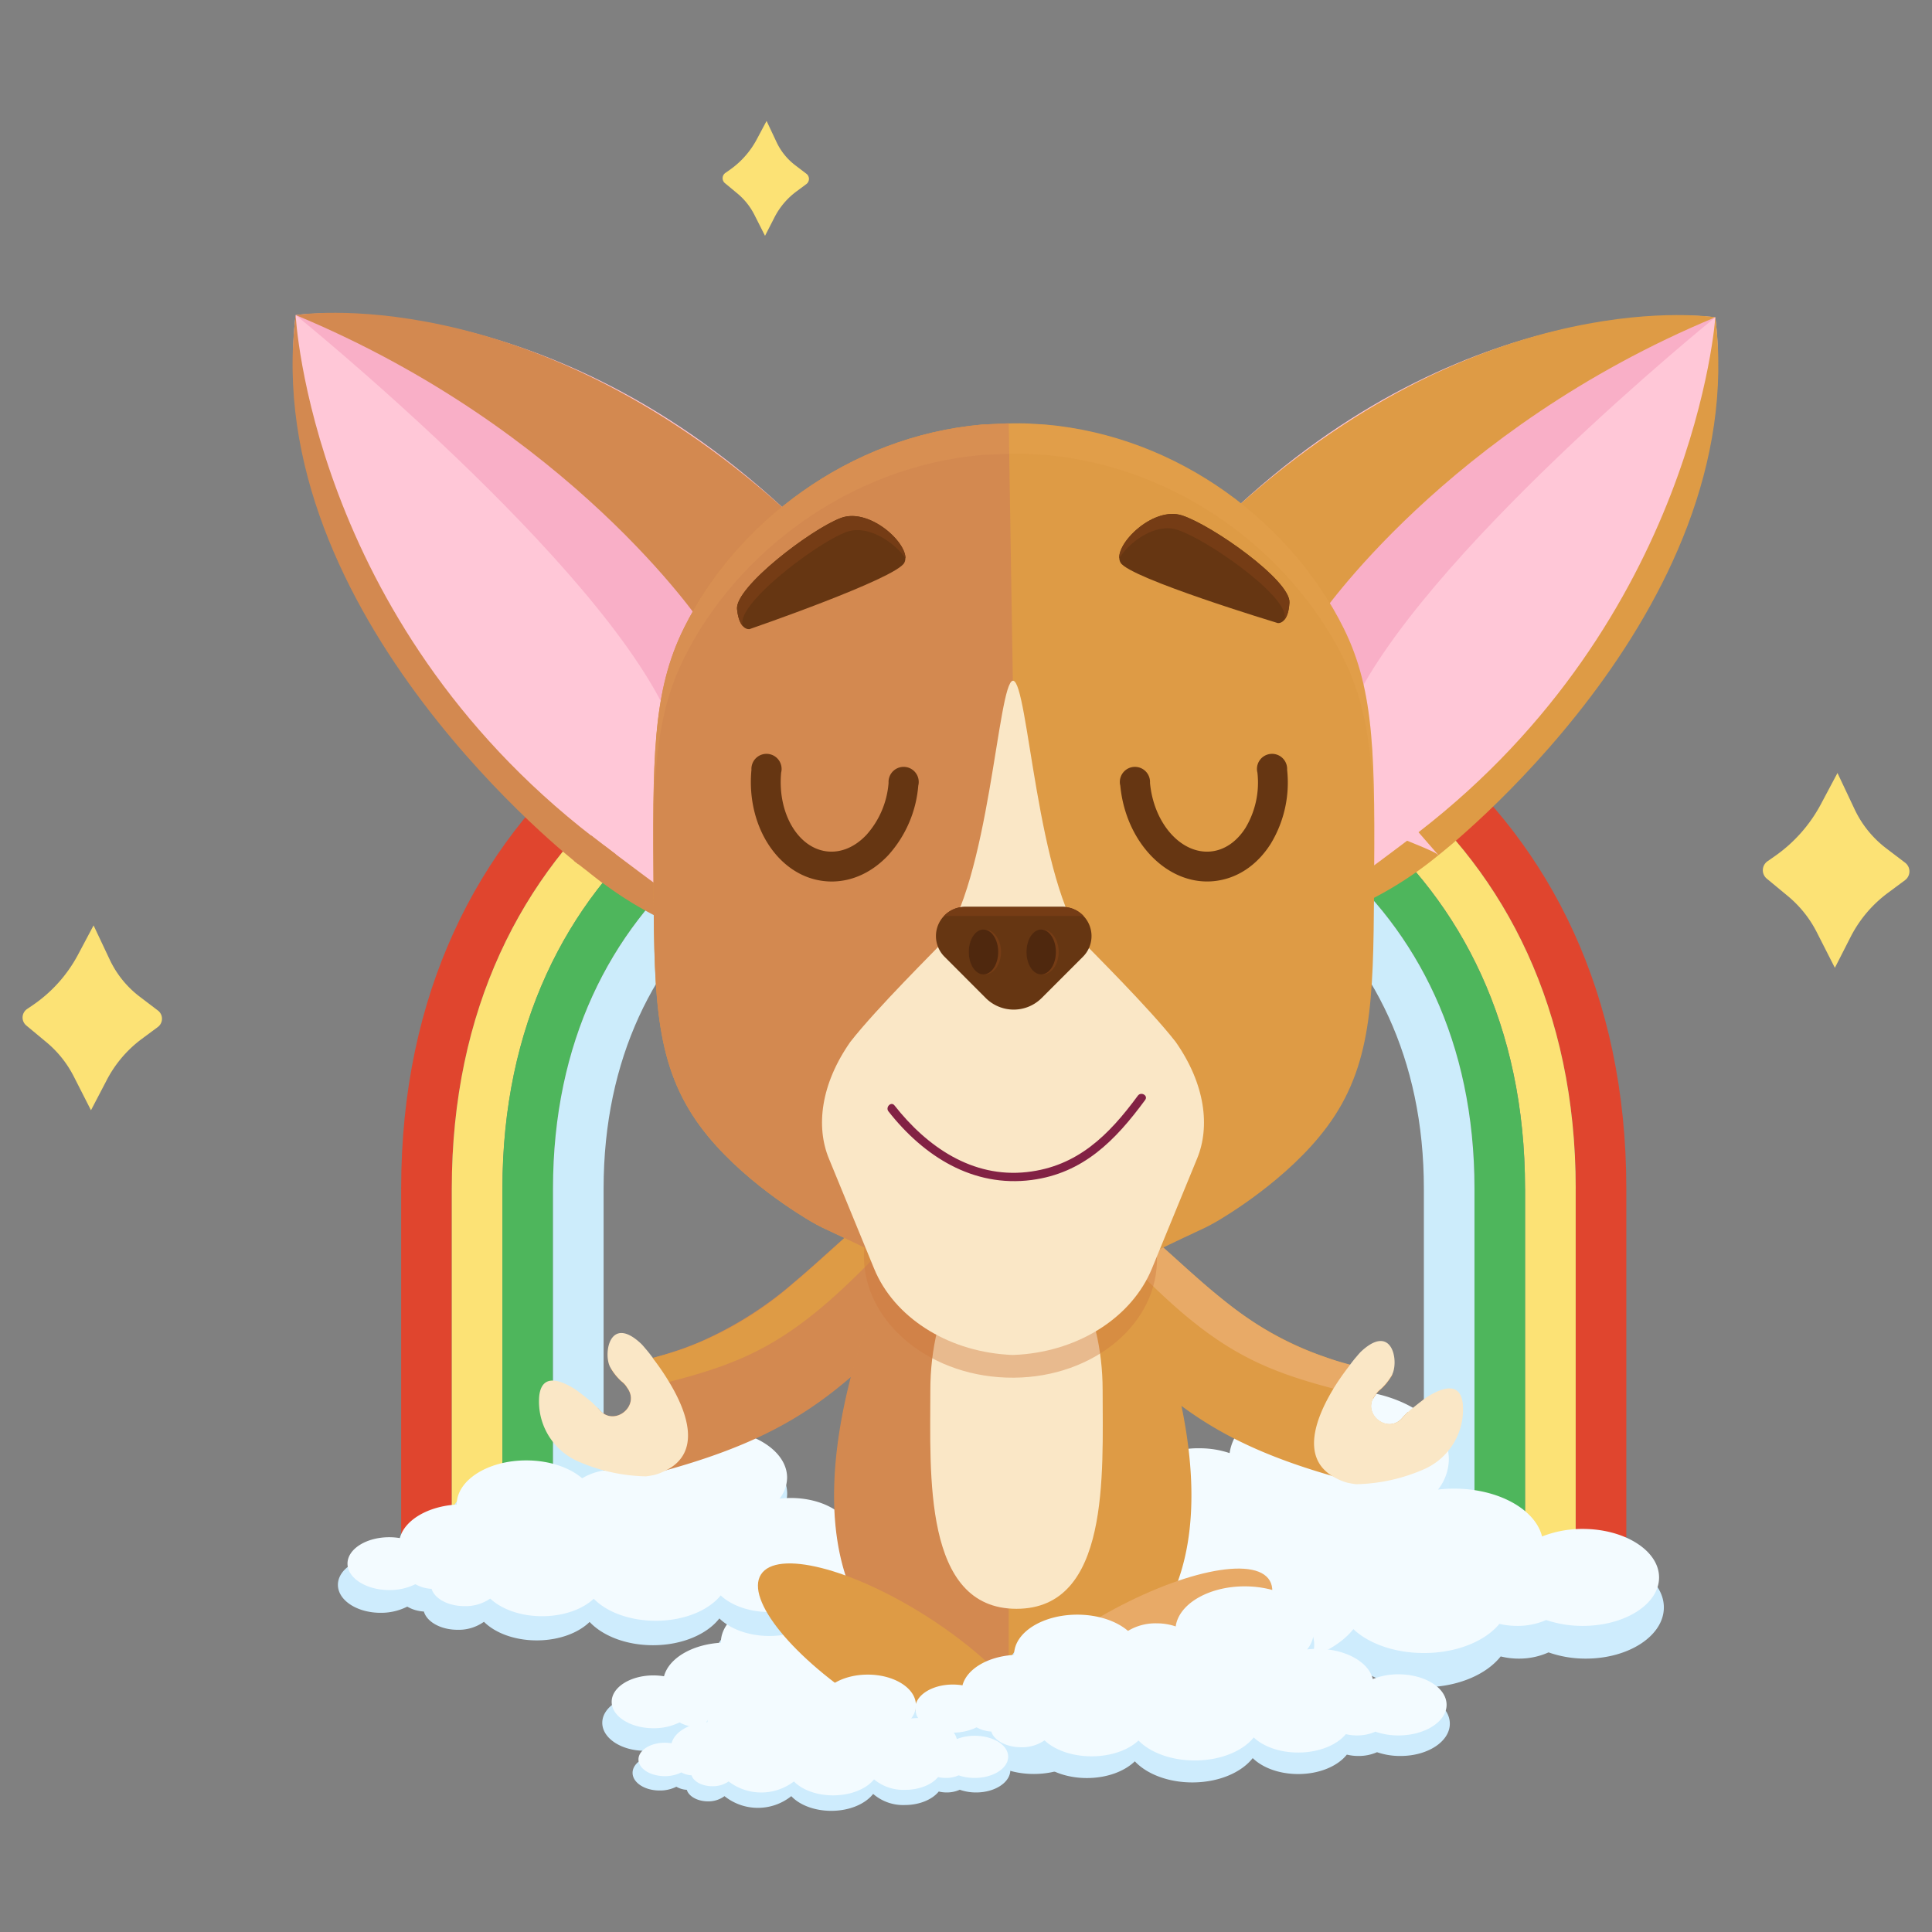 <svg id="Layer_1" height="512" viewBox="0 0 512 512" width="512" xmlns="http://www.w3.org/2000/svg" data-name="Layer 1"><rect x="0" y="0" width="512" height="512" fill="#808080" stroke="none"/><path d="m106.31 314.97h13.41v92.43h-13.41z" fill="#e0452e"/><path d="m119.73 314.97h13.41v92.43h-13.41z" fill="#fce275"/><path d="m133.14 314.97h13.41v92.43h-13.41z" fill="#4eb65c"/><path d="m146.55 314.97h13.41v92.43h-13.41z" fill="#ccecfb"/><path d="m417.58 314.97h13.41v92.43h-13.41z" fill="#e0452e"/><path d="m404.16 314.97h13.41v92.43h-13.41z" fill="#fce275"/><path d="m390.75 314.97h13.41v92.43h-13.41z" fill="#4eb65c"/><path d="m377.34 314.97h13.41v92.43h-13.41z" fill="#ccecfb"/><path d="m417.58 315c0-190.07-297.85-190.07-297.85 0h-13.42c0-207.19 324.68-207.19 324.68 0z" fill="#e0452e"/><path d="m404.16 315c0-173-271-173-271 0h-13.43c0-190.07 297.85-190.07 297.85 0z" fill="#fce275"/><path d="m390.75 315c0-155.84-244.2-155.84-244.2 0h-13.41c0-173 271-173 271 0z" fill="#4eb65c"/><path d="m377.34 315c0-138.72-217.38-138.72-217.38 0h-13.41c0-155.84 244.2-155.84 244.2 0z" fill="#ccecfb"/><path d="m303.86 446a20.06 20.06 0 0 0 -7.65 1.45c-1.25-5.28-8.19-9.32-16.59-9.32a24.65 24.65 0 0 0 -3 .19 9.91 9.91 0 0 0 2.05-5.89c0-7.5-9.26-13.58-20.69-13.58-10.79 0-19.65 5.43-20.59 12.36a17.2 17.2 0 0 0 -5.7-.95 15.53 15.53 0 0 0 -8.53 2.35c-3.43-3-8.94-5-15.14-5-10.4 0-18.84 5.54-18.84 12.37v.02c-7.82.47-14.12 4.37-15.4 9.39a16.54 16.54 0 0 0 -2.86-.25c-6.25 0-11.31 3.32-11.31 7.42s5.06 7.42 11.31 7.42a15.31 15.31 0 0 0 7.07-1.64 9.86 9.86 0 0 0 4.4 1.31c.8 2.75 4.49 4.84 8.92 4.84a11.48 11.48 0 0 0 7-2.13c3 3 8.18 4.93 14 4.93s11-1.94 14-4.89c3.47 3.7 9.7 6.17 16.8 6.17 7.68 0 14.34-2.89 17.59-7.1 2.87 2.81 7.74 4.65 13.28 4.65 6.19 0 11.54-2.3 14.2-5.67a14.18 14.18 0 0 0 3.32.39 13.2 13.2 0 0 0 5.5-1.14 20.49 20.49 0 0 0 6.87 1.14c7.94 0 14.37-4.22 14.37-9.43s-6.44-9.41-14.38-9.41z" fill="#ceecfd"/><path d="m303.25 441a20.22 20.22 0 0 0 -7.48 1.38c-1.23-5-8-8.82-16.23-8.82a25.8 25.8 0 0 0 -2.94.17 9.12 9.12 0 0 0 2-5.57c0-7.1-9.06-12.85-20.23-12.85-10.57 0-19.24 5.14-20.16 11.69a17.17 17.17 0 0 0 -5.57-.89 15.63 15.63 0 0 0 -8.35 2.22c-3.36-2.88-8.74-4.74-14.81-4.74-10.18 0-18.44 5.24-18.44 11.7a.43.43 0 0 0 0 .05c-7.66.45-13.82 4.14-15.07 8.89a17 17 0 0 0 -2.8-.23c-6.11 0-11.07 3.14-11.07 7s5 7 11.07 7a15.35 15.35 0 0 0 6.92-1.55 9.69 9.69 0 0 0 4.3 1.23c.78 2.61 4.39 4.59 8.73 4.59a11.49 11.49 0 0 0 6.81-2c3 2.81 8 4.67 13.73 4.67s10.73-1.84 13.7-4.62c3.39 3.49 9.48 5.83 16.43 5.83 7.52 0 14-2.74 17.21-6.72 2.81 2.66 7.58 4.41 13 4.41 6.05 0 11.29-2.19 13.89-5.38a14.21 14.21 0 0 0 3.26.38 13.09 13.09 0 0 0 5.37-1.09 20.45 20.45 0 0 0 6.72 1.09c7.77 0 14.07-4 14.07-8.93s-6.31-8.91-14.06-8.91z" fill="#f3fbff"/><path d="m420.28 412.34a28.89 28.89 0 0 0 -11 2.09c-1.81-7.59-11.79-13.4-23.86-13.4a38.12 38.12 0 0 0 -4.32.26 14.15 14.15 0 0 0 2.94-8.47c0-10.78-13.32-19.51-29.74-19.51-15.53 0-28.28 7.8-29.63 17.76a24.67 24.67 0 0 0 -8.19-1.36 22.42 22.42 0 0 0 -12.27 3.37c-4.94-4.36-12.85-7.19-21.77-7.19-15 0-27.1 8-27.1 17.78v.08c-11.26.67-20.32 6.28-22.15 13.5a25.06 25.06 0 0 0 -4.12-.36c-9 0-16.26 4.78-16.26 10.67s7.28 10.67 16.26 10.67a22 22 0 0 0 10.17-2.35 14.07 14.07 0 0 0 6.33 1.87c1.15 4 6.45 7 12.83 7a16.48 16.48 0 0 0 10-3.06c4.35 4.28 11.77 7.1 20.19 7.1s15.77-2.79 20.13-7c5 5.32 13.94 8.86 24.16 8.86 11.05 0 20.62-4.15 25.29-10.2 4.13 4 11.15 6.69 19.11 6.69 8.9 0 16.59-3.32 20.42-8.17a19.87 19.87 0 0 0 4.78.58 19 19 0 0 0 7.9-1.65 29.49 29.49 0 0 0 9.88 1.65c11.42 0 20.68-6.08 20.68-13.57s-9.24-13.64-20.66-13.64z" fill="#ceecfd"/><path d="m419.41 405.18a29.21 29.21 0 0 0 -10.75 2c-1.77-7.18-11.54-12.68-23.35-12.68a36.38 36.38 0 0 0 -4.22.25 13.21 13.21 0 0 0 2.87-8c0-10.2-13-18.47-29.1-18.47-15.2 0-27.66 7.39-29 16.81a24.75 24.75 0 0 0 -8-1.28 22.47 22.47 0 0 0 -12 3.19c-4.83-4.13-12.57-6.81-21.3-6.81-14.64 0-26.52 7.53-26.52 16.83v.07c-11 .64-19.88 5.95-21.67 12.78a25.11 25.11 0 0 0 -4-.34c-8.78 0-15.9 4.52-15.9 10.1s7.12 10.1 15.9 10.1a22.17 22.17 0 0 0 10-2.23 14 14 0 0 0 6.19 1.78c1.13 3.75 6.32 6.59 12.55 6.59a16.49 16.49 0 0 0 9.79-2.9c4.26 4 11.52 6.71 19.76 6.71s15.34-2.68 19.62-6.68c4.88 5 13.64 8.39 23.63 8.39 10.82 0 20.18-3.93 24.75-9.66 4 3.82 10.91 6.34 18.7 6.34 8.7 0 16.23-3.15 20-7.73a20.54 20.54 0 0 0 4.67.54 19 19 0 0 0 7.73-1.56 29.89 29.89 0 0 0 9.67 1.56c11.18 0 20.24-5.75 20.24-12.84s-9.08-12.86-20.26-12.86z" fill="#f3fbff"/><path d="m233.84 409.41a20 20 0 0 0 -7.64 1.45c-1.25-5.28-8.19-9.32-16.59-9.32a24.65 24.65 0 0 0 -3 .19 9.91 9.91 0 0 0 2-5.89c0-7.5-9.27-13.58-20.69-13.58-10.8 0-19.66 5.43-20.59 12.36a17.2 17.2 0 0 0 -5.7-.95 15.62 15.62 0 0 0 -8.53 2.34c-3.44-3-8.94-5-15.14-5-10.41 0-18.84 5.54-18.84 12.37v.05c-7.83.47-14.12 4.37-15.4 9.39a16.63 16.63 0 0 0 -2.86-.25c-6.25 0-11.31 3.32-11.31 7.42s5.06 7.42 11.31 7.42a15.34 15.34 0 0 0 7.07-1.64 9.73 9.73 0 0 0 4.4 1.3c.8 2.76 4.49 4.84 8.92 4.84a11.48 11.48 0 0 0 7-2.12c3 3 8.18 4.93 14 4.93s11-1.94 14-4.89c3.47 3.7 9.69 6.17 16.8 6.17 7.68 0 14.33-2.89 17.59-7.1 2.87 2.8 7.74 4.65 13.28 4.65 6.18 0 11.54-2.3 14.2-5.67a14.12 14.12 0 0 0 3.32.39 13.12 13.12 0 0 0 5.49-1.14 20.58 20.58 0 0 0 6.87 1.14c7.95 0 14.38-4.22 14.38-9.43s-6.39-9.43-14.34-9.43z" fill="#ceecfd"/><path d="m233.24 404.43a20.22 20.22 0 0 0 -7.48 1.38c-1.23-5-8-8.83-16.23-8.83a25.79 25.79 0 0 0 -2.94.18 9.18 9.18 0 0 0 2-5.57c0-7.1-9.06-12.85-20.23-12.85-10.57 0-19.24 5.14-20.16 11.69a17.21 17.21 0 0 0 -5.57-.89 15.63 15.63 0 0 0 -8.35 2.22c-3.36-2.88-8.74-4.74-14.81-4.74-10.18 0-18.44 5.24-18.44 11.7a.43.43 0 0 0 0 0c-7.66.45-13.82 4.14-15.07 8.89a17.1 17.1 0 0 0 -2.81-.23c-6.11 0-11.06 3.14-11.06 7s5 7 11.06 7a15.36 15.36 0 0 0 6.93-1.55 9.66 9.66 0 0 0 4.3 1.23c.78 2.61 4.39 4.58 8.73 4.58a11.46 11.46 0 0 0 6.8-2c3 2.81 8 4.67 13.74 4.67s10.73-1.84 13.7-4.63c3.39 3.5 9.48 5.84 16.43 5.84 7.52 0 14-2.74 17.21-6.72 2.81 2.66 7.58 4.41 13 4.41 6.05 0 11.29-2.19 13.89-5.38a14.12 14.12 0 0 0 3.25.38 13.27 13.27 0 0 0 5.38-1.09 20.45 20.45 0 0 0 6.72 1.09c7.77 0 14.07-4 14.07-8.93s-6.3-8.85-14.06-8.85z" fill="#f3fbff"/><path d="m357 185.36 7.81-4.28 21.55 31.14s-13.46 18.27-23.29 19.14z" fill="#ffc7d7"/><path d="m377.16 219.59s-12.1 9.13-13.48 10.08v8.5a98.38 98.38 0 0 0 17.53-11.54l-4-7" fill="#de9b45"/><path d="m454.58 84.08s-62.77-8.59-126.22 49.79 48.64 88.13 52.85 92.76c0 0 82.34-68.79 73.37-142.55z" fill="#ffc7d7"/><path d="m454.58 84.08s-79.22 64.06-97.08 105l-10.83-33.68s57.47-62.6 107.91-71.28" fill="#f9afc7"/><path d="m454.58 84.08s-59.66-9.69-126.22 49.79l20.95 30.19s33.85-50.32 105.27-79.98z" fill="#de9b45"/><path d="m454.58 84.08s-5.3 79.81-78.66 136.47l5.29 6.08s83.13-64.5 73.37-142.55z" fill="#de9b45"/><path d="m180.36 189.93-7.81-4.27-21.55 31.13s13.46 18.27 23.29 19.14z" fill="#ffc7d7"/><path d="m160.23 224.17s12.1 9.12 13.48 10.07v8.5a98 98 0 0 1 -17.53-11.53l4-7" fill="#d38950"/><path d="m153.44 218.9 9.74 7.48-3.6 7.54-7.43-5.76z" fill="#d38950"/><g fill="#fce275"><path d="m24.11 294.23-4.58-9a28.66 28.66 0 0 0 -7.25-9.05l-5.28-4.39a2.74 2.74 0 0 1 .19-4.4l1.81-1.23a37.47 37.47 0 0 0 11.59-13l4.21-7.92 4.32 9.16a26.5 26.5 0 0 0 8 9.8l4.68 3.56a2.74 2.74 0 0 1 0 4.43l-4.17 3.09a31.91 31.91 0 0 0 -9.45 11.16z"/><path d="m202.74 62.49-2.84-5.61a17.72 17.72 0 0 0 -4.5-5.62l-3.27-2.71a1.7 1.7 0 0 1 .12-2.73l1.08-.76a23.16 23.16 0 0 0 7.2-8.09l2.62-4.92 2.68 5.69a16.54 16.54 0 0 0 4.95 6.08l2.9 2.21a1.71 1.71 0 0 1 0 2.76l-2.58 1.92a19.64 19.64 0 0 0 -5.87 6.92z"/><path d="m486.26 256.48-4.82-9.48a30.23 30.23 0 0 0 -7.65-9.54l-5.55-4.59a2.9 2.9 0 0 1 .2-4.65l1.85-1.29a39.32 39.32 0 0 0 12.22-13.73l4.44-8.35 4.56 9.66a28 28 0 0 0 8.39 10.33l4.93 3.75a2.9 2.9 0 0 1 0 4.68l-4.39 3.26a33.43 33.43 0 0 0 -10 11.75z"/></g><path d="m372.5 379.52c0 .05-.19.58-.22.66-1.08 5.66-7.74 14-13.49 12.54-2-.53-4-1.05-5.82-1.61-37.89-10.91-48.59-24.82-76.68-54 3.76-4.4 7.53-8.67 11.35-12.94l2.72-3 .18-.18c.9-1 1.77-2 2.72-3l.08-.08v-.06c6.22 5 11.51 9.75 16.42 14.12l4.77 4.3c2.9 2.58 5.69 5.06 8.54 7.35a89.74 89.74 0 0 0 28.25 16.07c.31.13.66.24 1 .35 1.72.6 3.51 1.15 5.35 1.68q4.91 1.38 10.6 2.48a1.77 1.77 0 0 1 .55.18 2.56 2.56 0 0 1 -.21.4s0 0-.08.1a15 15 0 0 1 -2.69 3.27 5.88 5.88 0 0 0 -1.55 1.74 3.76 3.76 0 0 0 -.45.74 1.05 1.05 0 0 0 -.13.26c-2 4.53 4.32 9.09 7.93 4.85a6.56 6.56 0 0 1 .5-.55l1-1a11.29 11.29 0 0 1 -.64 5.33z" fill="#de9b45"/><path d="m369 364.21a3.07 3.07 0 0 0 -.87-.32c-3.68-.63-7.14-1.39-10.32-2.24-1.88-.5-3.67-1-5.41-1.6-.31-.11-.66-.22-1-.35-11.65-3.92-20.11-9.4-28.25-16.07-2.85-2.29-5.64-4.77-8.54-7.35l-4.77-4.3c-4.91-4.42-10.2-9.17-16.42-14.15l-.08.08c0 .05-.06.05-.06.08a3.36 3.36 0 0 1 -.34.42c-.63.71-1.45 1.58-2.32 2.48l-.18.18c-.95 1-1.93 1.95-2.72 2.77a.4.4 0 0 1 -.13.13c.05.06.08.11.13.13 4.91 4.51 8.81 7.65 14 12.92 20.21 20.52 32.2 25.85 51.72 31 3.27.84 6.75 1.71 10.52 2.61a3.76 3.76 0 0 1 .45-.74 5.88 5.88 0 0 1 1.55-1.74 15 15 0 0 0 2.69-3.27c.05-.05.05-.08.08-.1a2.56 2.56 0 0 0 .21-.4z" fill="#e8aa67"/><path d="m255.36 335c-28.64 29.75-39.21 43.66-79 54.68l-3.53.95c-5.72 1.5-12.42-6.91-13.5-12.57 0-.06-.18-.61-.21-.66a10.29 10.29 0 0 1 -.76-4.32c.21.21.39.42.5.55 3.61 4.24 9.93-.32 7.93-4.85a4.69 4.69 0 0 0 -.58-1 5.76 5.76 0 0 0 -1.55-1.74 15 15 0 0 1 -2.69-3.27 3.23 3.23 0 0 1 1.37-.66c3.45-.66 6.67-1.42 9.67-2.24 3.19-.87 6.17-1.81 8.93-2.84a2.56 2.56 0 0 1 .4-.16c1.66-.61 3.27-1.27 4.8-2a98 98 0 0 0 23.24-15c3.22-2.69 6.41-5.56 9.78-8.6 4.69-4.19 9.7-8.74 15.52-13.57.82-.68 1.66-1.37 2.53-2.05 1 1.06 1.92 2.14 2.87 3.19l.16.16c.89 1 1.79 2 2.69 3 3.9 4.37 7.66 8.64 11.43 13z" fill="#d38950"/><path d="m162 362.81a15 15 0 0 0 2.69 3.27 5.76 5.76 0 0 1 1.55 1.74 4.69 4.69 0 0 1 .58 1c3.77-.92 7.27-1.77 10.54-2.61 20.08-5.21 32.12-10.35 52.64-31.21 5.19-5.3 9.09-8.4 14-12.91.05 0 .07-.08.13-.13a.52.52 0 0 1 -.13-.13c-.8-.82-1.77-1.8-2.69-2.77l-.16-.16c-.9-.92-1.71-1.82-2.37-2.53a2.52 2.52 0 0 1 -.34-.39s0 0-.06-.08a.61.61 0 0 0 -.13-.16c-.87.68-1.71 1.37-2.53 2.05-5.82 4.77-10.83 9.33-15.52 13.57-3.37 3-6.56 5.91-9.78 8.6a92.81 92.81 0 0 1 -23.24 15c-1.53.68-3.14 1.34-4.8 2a2.56 2.56 0 0 0 -.4.16c-2.79 1-5.77 1.92-9 2.74-3 .74-6.09 1.42-9.44 2a3.17 3.17 0 0 0 -1.63.9z" fill="#de9b45"/><circle cx="267.32" cy="429.64" fill="#d38950" r="24.02"/><path d="m267.32 405.63a24 24 0 1 1 0 48" fill="#de9b45"/><path d="m310.54 423a17.61 17.61 0 0 1 -3.45 4.89c-6.93 7.11-20.66 11.7-34.94 12.38q-1.84.09-3.69.09c-1.18 0-2.36 0-3.54-.08-14.18-.65-27.85-5.16-34.88-12.16a17.91 17.91 0 0 1 -3.67-5.12c-8.28-18.05-5.43-41.28 0-61a224.74 224.74 0 0 1 14.29-37.5 97.64 97.64 0 0 0 24.82 3.17c1 0 2 0 3-.05a96.66 96.66 0 0 0 27-4.64c5.35 10.61 31.12 65.02 15.06 100.02z" fill="#de9b45"/><path d="m265.34 327.75a97.64 97.64 0 0 1 -24.82-3.18 224.2 224.2 0 0 0 -14.29 37.5c-5.43 19.71-8.27 42.94 0 61a17.78 17.78 0 0 0 3.67 5.12c7 7 20.7 11.51 34.88 12.16.84 0 1.69.05 2.53.06v-112.7c-.65.02-1.31.04-1.97.04z" fill="#d38950"/><path d="m292.21 368.42c0 22.13 2 57.93-22.83 57.93s-22.83-35.8-22.83-57.93 10.22-40.08 22.83-40.08 22.83 17.94 22.83 40.08z" fill="#fae7c6"/><ellipse cx="268" cy="333.27" fill="#ce783e" opacity=".41" rx="31.84" ry="38.86" transform="matrix(.034 -.999 .999 .034 -74.27 589.67)"/><path d="m78.35 83.49s64.09-8.76 128.87 50.84-49.32 83.95-53.63 88.67c0 0-84.41-64.2-75.24-139.51z" fill="#ffc7d7"/><path d="m78.35 83.49s80.88 65.41 99.11 107.17l11.06-34.39s-58.67-63.91-110.17-72.78" fill="#f9afc7"/><path d="m78.35 83.49s60.91-9.89 128.87 50.84l-21.39 30.83s-34.57-51.38-107.48-81.67z" fill="#d38950"/><path d="m78.35 83.49s3.92 80.5 78.82 138.35l-3.91 7.21s-84.88-65.86-74.91-145.56z" fill="#d38950"/><path d="m356.05 166.43c-13.79-27.76-43.56-50.83-79.05-53.93-6.17-.37-6.37-.48-16.64 0-35.52 3.1-65.29 26.17-79.08 53.93-8.44 17-8.31 34.71-8.06 70.17.21 28.62.58 46 12.45 62 10.4 14.05 27.41 24 29.29 25.12 4.6 2.65 3.77 1.67 24.17 11.82 15.58 7.74 26.17 11.35 29.55 11.73 3.38-.38 14-4 29.56-11.73 20.4-10.15 19.57-9.17 24.16-11.82 1.88-1.09 18.89-11.07 29.29-25.12 11.88-16 12.24-33.43 12.45-62 .23-35.46.36-53.19-8.09-70.17z" fill="#de9b45"/><path d="m260.33 112.5c-35.52 3.1-65.29 26.17-79.08 53.93-8.44 17-8.31 34.71-8.06 70.17.21 28.62.58 46 12.45 62 10.4 14.05 27.41 24 29.29 25.12 4.6 2.65 3.77 1.67 24.17 11.82 13.93 6.93 23.86 10.53 28.22 11.5l1.33-151.65-1.33-83.22c-1.7.09-3.88.19-6.99.33z" fill="#d38950"/><path d="m260.33 120.56c10.27-.49 10.47-.37 16.64 0 35.52 3.1 65.29 26.16 79.08 53.92 6.75 13.57 8 27.62 8.13 50.78.11-28.08-.64-43.73-8.13-58.8-13.79-27.75-43.56-50.82-79.08-53.92-6.17-.37-6.37-.48-16.64 0-35.52 3.1-65.29 26.17-79.08 53.92-7.49 15.06-8.23 30.72-8.13 58.8.11-23.17 1.39-37.21 8.13-50.78 13.75-27.76 43.56-50.82 79.08-53.92z" fill="#f2ad61" opacity=".16"/><path d="m311.57 276.12c-7-9-23-24.78-23.78-25.72-13.08-16.31-15.28-69.63-19.3-70h-.06c-4 .38-6.23 53.7-19.31 70-.75.94-16.8 16.75-23.78 25.72-7.89 11.27-9.13 22.51-5.68 30.9l12 29.21c5.26 12.78 19.11 21.64 35.09 22.76 0 0 1.14.11 1.71.09s1.71-.09 1.71-.09c16-1.12 29.82-10 35.08-22.76l12-29.21c3.46-8.39 2.21-19.63-5.68-30.9z" fill="#fae7c6"/><path d="m287 253.54-10.94 10.94a10.49 10.49 0 0 1 -14.84 0l-10.92-10.94a7.74 7.74 0 0 1 5.47-13.21h25.77a7.74 7.74 0 0 1 5.46 13.21z" fill="#663612"/><ellipse cx="261.01" cy="252.28" fill="#753c15" rx="4.27" ry="5.94"/><ellipse cx="276.3" cy="252.28" fill="#753c15" rx="4.27" ry="5.94"/><ellipse cx="275.92" cy="252.28" fill="#4f280e" rx="3.9" ry="5.94"/><ellipse cx="260.63" cy="252.28" fill="#4f280e" rx="3.9" ry="5.94"/><path d="m338.62 165.12s-39.25-11.87-41.66-16 8.34-15.12 16.33-12.52 28.83 17.28 28.44 23.13-3.11 5.39-3.11 5.39z" fill="#663612"/><path d="m340.41 164.23c0-.21 0-.45.07-.7.39-5.85-20.48-20.53-28.48-23.13-5.61-1.86-12.59 3-15.4 7.56-.29-4.7 9.35-13.78 16.66-11.36 8 2.63 28.83 17.28 28.44 23.13-.12 2.43-.7 3.76-1.29 4.5z" fill="#753c15"/><path d="m198.65 166.72s38.78-13.36 41-17.57-8.91-14.85-16.79-11.9-28.15 18.36-27.54 24.19 3.33 5.28 3.33 5.28z" fill="#663612"/><path d="m196.83 165.89a6.65 6.65 0 0 1 -.09-.7c-.61-5.83 19.67-21.25 27.54-24.19 5.54-2.07 12.7 2.57 15.69 7 .1-4.71-9.88-13.42-17.09-10.73-7.88 2.94-28.15 18.38-27.54 24.2.24 2.39.85 3.71 1.49 4.42z" fill="#753c15"/><path d="m281.54 240.33h-25.77a7.59 7.59 0 0 0 -5.61 2.41h37a7.59 7.59 0 0 0 -5.62-2.41z" fill="#753c15"/><ellipse cx="237.93" cy="439.96" fill="#de9b45" rx="14.19" ry="42.84" transform="matrix(.536 -.844 .844 .536 -261.04 405.22)"/><ellipse cx="298.57" cy="440.82" fill="#e8aa67" rx="43.82" ry="14.19" transform="matrix(.866 -.5 .5 .866 -180.41 208.35)"/><path d="m235.46 294.54c9.33 11.88 22.37 20.2 37.93 18.17 13.7-1.79 22.2-10.48 30.09-21.21.86-1.17-1.09-2.29-1.94-1.13-7.69 10.45-16 18.75-29.4 20.24-14.48 1.61-26.49-6.72-35.09-17.66-.89-1.14-2.48.47-1.59 1.59z" fill="#822244"/><path d="m371.15 448.23a18.26 18.26 0 0 0 -6.94 1.31c-1.14-4.79-7.44-8.45-15.06-8.45a24.1 24.1 0 0 0 -2.72.16 8.94 8.94 0 0 0 1.85-5.34c0-6.8-8.4-12.32-18.77-12.32-9.8 0-17.84 4.93-18.69 11.21a15.71 15.71 0 0 0 -5.18-.85 14.17 14.17 0 0 0 -7.74 2.12c-3.11-2.75-8.11-4.54-13.74-4.54-9.44 0-17.1 5-17.1 11.22v.05c-7.1.43-12.82 4-14 8.52a15.75 15.75 0 0 0 -2.61-.22c-5.66 0-10.26 3-10.26 6.73s4.6 6.73 10.26 6.73a13.87 13.87 0 0 0 6.43-1.48 8.83 8.83 0 0 0 4 1.18c.72 2.5 4.07 4.4 8.1 4.4a10.39 10.39 0 0 0 6.31-1.94c2.75 2.7 7.43 4.48 12.74 4.48s9.95-1.76 12.71-4.43c3.14 3.35 8.79 5.59 15.24 5.59 7 0 13-2.62 16-6.44 2.61 2.54 7 4.22 12.06 4.22 5.61 0 10.47-2.09 12.89-5.15a12.66 12.66 0 0 0 3 .36 12 12 0 0 0 5-1 18.68 18.68 0 0 0 6.24 1c7.2 0 13.05-3.83 13.05-8.56s-5.87-8.56-13.07-8.56z" fill="#ceecfd"/><path d="m370.6 443.71a18.34 18.34 0 0 0 -6.79 1.25c-1.12-4.54-7.28-8-14.73-8a23.21 23.21 0 0 0 -2.67.16 8.34 8.34 0 0 0 1.82-5.06c0-6.44-8.23-11.66-18.37-11.66-9.59 0-17.46 4.67-18.29 10.62a15.6 15.6 0 0 0 -5.06-.82 14.12 14.12 0 0 0 -7.58 2c-3.05-2.61-7.93-4.3-13.44-4.3-9.24 0-16.74 4.75-16.74 10.62a.43.43 0 0 1 0 .05c-7 .4-12.55 3.75-13.68 8.06a16.15 16.15 0 0 0 -2.55-.21c-5.54 0-10 2.85-10 6.37s4.5 6.37 10 6.37a14.09 14.09 0 0 0 6.29-1.4 9 9 0 0 0 3.9 1.12c.71 2.37 4 4.16 7.93 4.16a10.44 10.44 0 0 0 6.17-1.83c2.69 2.55 7.27 4.23 12.47 4.23s9.74-1.66 12.43-4.19c3.08 3.17 8.61 5.29 14.92 5.29 6.82 0 12.73-2.48 15.62-6.1 2.55 2.42 6.88 4 11.8 4 5.49 0 10.24-2 12.61-4.87a13.25 13.25 0 0 0 2.95.34 12 12 0 0 0 4.88-1 18.66 18.66 0 0 0 6.1 1c7 0 12.77-3.63 12.77-8.11s-5.71-8.09-12.76-8.09z" fill="#f3fbff"/><path d="m258.67 463.17a12.62 12.62 0 0 0 -4.82.92c-.8-3.33-5.17-5.88-10.47-5.88a14.8 14.8 0 0 0 -1.9.12 6.24 6.24 0 0 0 1.29-3.72c0-4.73-5.84-8.57-13.05-8.57-6.81 0-12.41 3.43-13 7.8a10.77 10.77 0 0 0 -3.59-.6 9.89 9.89 0 0 0 -5.39 1.48 14.63 14.63 0 0 0 -9.55-3.15c-6.57 0-11.89 3.49-11.89 7.8-4.94.3-8.91 2.76-9.72 5.93a10.6 10.6 0 0 0 -1.81-.16c-3.94 0-7.13 2.1-7.13 4.68s3.19 4.68 7.13 4.68a9.61 9.61 0 0 0 4.47-1 6.18 6.18 0 0 0 2.77.82c.51 1.74 2.84 3.06 5.63 3.06a7.21 7.21 0 0 0 4.36-1.38 14.18 14.18 0 0 0 17.7 0c2.19 2.34 6.11 3.89 10.6 3.89 4.85 0 9-1.82 11.1-4.48a12.1 12.1 0 0 0 8.38 2.94c3.9 0 7.28-1.45 9-3.58a8.82 8.82 0 0 0 2.1.25 8.34 8.34 0 0 0 3.46-.72 13 13 0 0 0 4.34.72c5 0 9.07-2.67 9.07-5.95s-4.07-5.9-9.08-5.9z" fill="#ceecfd"/><path d="m258.29 460a12.72 12.72 0 0 0 -4.72.87c-.78-3.15-5.06-5.57-10.25-5.57-.63 0-1.25.05-1.85.11a5.74 5.74 0 0 0 1.26-3.51c0-4.48-5.71-8.11-12.77-8.11-6.66 0-12.14 3.24-12.72 7.38a10.81 10.81 0 0 0 -3.51-.56 9.88 9.88 0 0 0 -5.27 1.39 14.64 14.64 0 0 0 -9.35-3c-6.42 0-11.63 3.3-11.63 7.38-4.84.28-8.72 2.61-9.51 5.61a11.32 11.32 0 0 0 -1.77-.15c-3.86 0-7 2-7 4.43s3.12 4.43 7 4.43a9.74 9.74 0 0 0 4.37-1 6.2 6.2 0 0 0 2.71.78c.5 1.64 2.77 2.89 5.51 2.89a7.29 7.29 0 0 0 4.3-1.27 14.25 14.25 0 0 0 17.31 0c2.14 2.21 6 3.69 10.37 3.69 4.75 0 8.85-1.73 10.86-4.24a12.17 12.17 0 0 0 8.21 2.78c3.81 0 7.12-1.38 8.76-3.39a9 9 0 0 0 2.05.23 8.38 8.38 0 0 0 3.4-.68 13.18 13.18 0 0 0 4.24.68c4.9 0 8.88-2.52 8.88-5.63s-3.98-5.54-8.88-5.54z" fill="#f3fbff"/><path d="m319.89 233.6c-11.49 0-21.62-11-23-25.39a4 4 0 1 1 7.87-.74c1 10.77 8.25 18.91 16.09 18.18 3.61-.34 6.89-2.57 9.23-6.27a23.37 23.37 0 0 0 3.15-14.62 4 4 0 1 1 7.87-.75 31.25 31.25 0 0 1 -4.34 19.59c-3.68 5.82-9.07 9.34-15.16 9.92a16.63 16.63 0 0 1 -1.71.08z" fill="#663612"/><path d="m220.4 233.61a17.29 17.29 0 0 1 -1.76-.09c-12.19-1.16-20.94-14.39-19.5-29.51a4 4 0 1 1 7.87.75c-1 10.77 4.53 20.15 12.37 20.89 3.61.34 7.25-1.22 10.25-4.42a23.33 23.33 0 0 0 5.85-13.76 4 4 0 1 1 7.87.74 31.27 31.27 0 0 1 -7.95 18.43c-4.26 4.53-9.53 6.97-15 6.97z" fill="#663612"/><path d="m176.39 389.72a15.47 15.47 0 0 1 -2.87 1.13 22.59 22.59 0 0 1 -2.35.4 47 47 0 0 1 -18.47-4.19 17.33 17.33 0 0 1 -9.81-17c.37-3.64 2.46-6.25 9.36-2 .87.53 3.87 2.95 4.53 3.48.24.21 1 1 1.61 1.56.21.21.39.42.5.55 3.61 4.24 9.93-.32 7.93-4.85a4.69 4.69 0 0 0 -.58-1 5.76 5.76 0 0 0 -1.55-1.74 15 15 0 0 1 -2.69-3.27c-.05-.05-.05-.08-.08-.1-.13-.24-.26-.45-.34-.64-1.69-3.71.16-13.57 8.27-6 .5.47 1.08 1.21 1.43 1.61s1 1.21 1.71 2.16a.24.24 0 0 1 0 .1 64 64 0 0 1 4.32 6.3c4.77 7.87 8.77 18.7-.92 23.5z" fill="#fae7c6"/><path d="m377.87 389.14a46.85 46.85 0 0 1 -18.47 4.19 22.59 22.59 0 0 1 -2.35-.4 14.55 14.55 0 0 1 -2.87-1.13 12.73 12.73 0 0 1 -1.21-.69c-8.12-5.08-4.27-15.28.24-22.82l.15-.26a66.2 66.2 0 0 1 4.17-6 .18.18 0 0 1 .05-.11c.05-.05.08-.11.13-.16s0-.05.06-.08c.63-.84 1.15-1.5 1.52-1.92s.93-1.13 1.43-1.61c8.11-7.54 10 2.32 8.27 6a.54.54 0 0 1 -.1.18 2.56 2.56 0 0 1 -.21.4s0 0-.08.1a15 15 0 0 1 -2.69 3.27 5.88 5.88 0 0 0 -1.55 1.74 3.76 3.76 0 0 0 -.45.74 1.05 1.05 0 0 0 -.13.26c-2 4.53 4.32 9.09 7.93 4.85a6.56 6.56 0 0 1 .5-.55l1-1 .58-.53c.66-.52 3.66-2.95 4.53-3.48 6.9-4.24 9-1.63 9.35 2a17.32 17.32 0 0 1 -9.8 17.01z" fill="#fae7c6"/></svg>